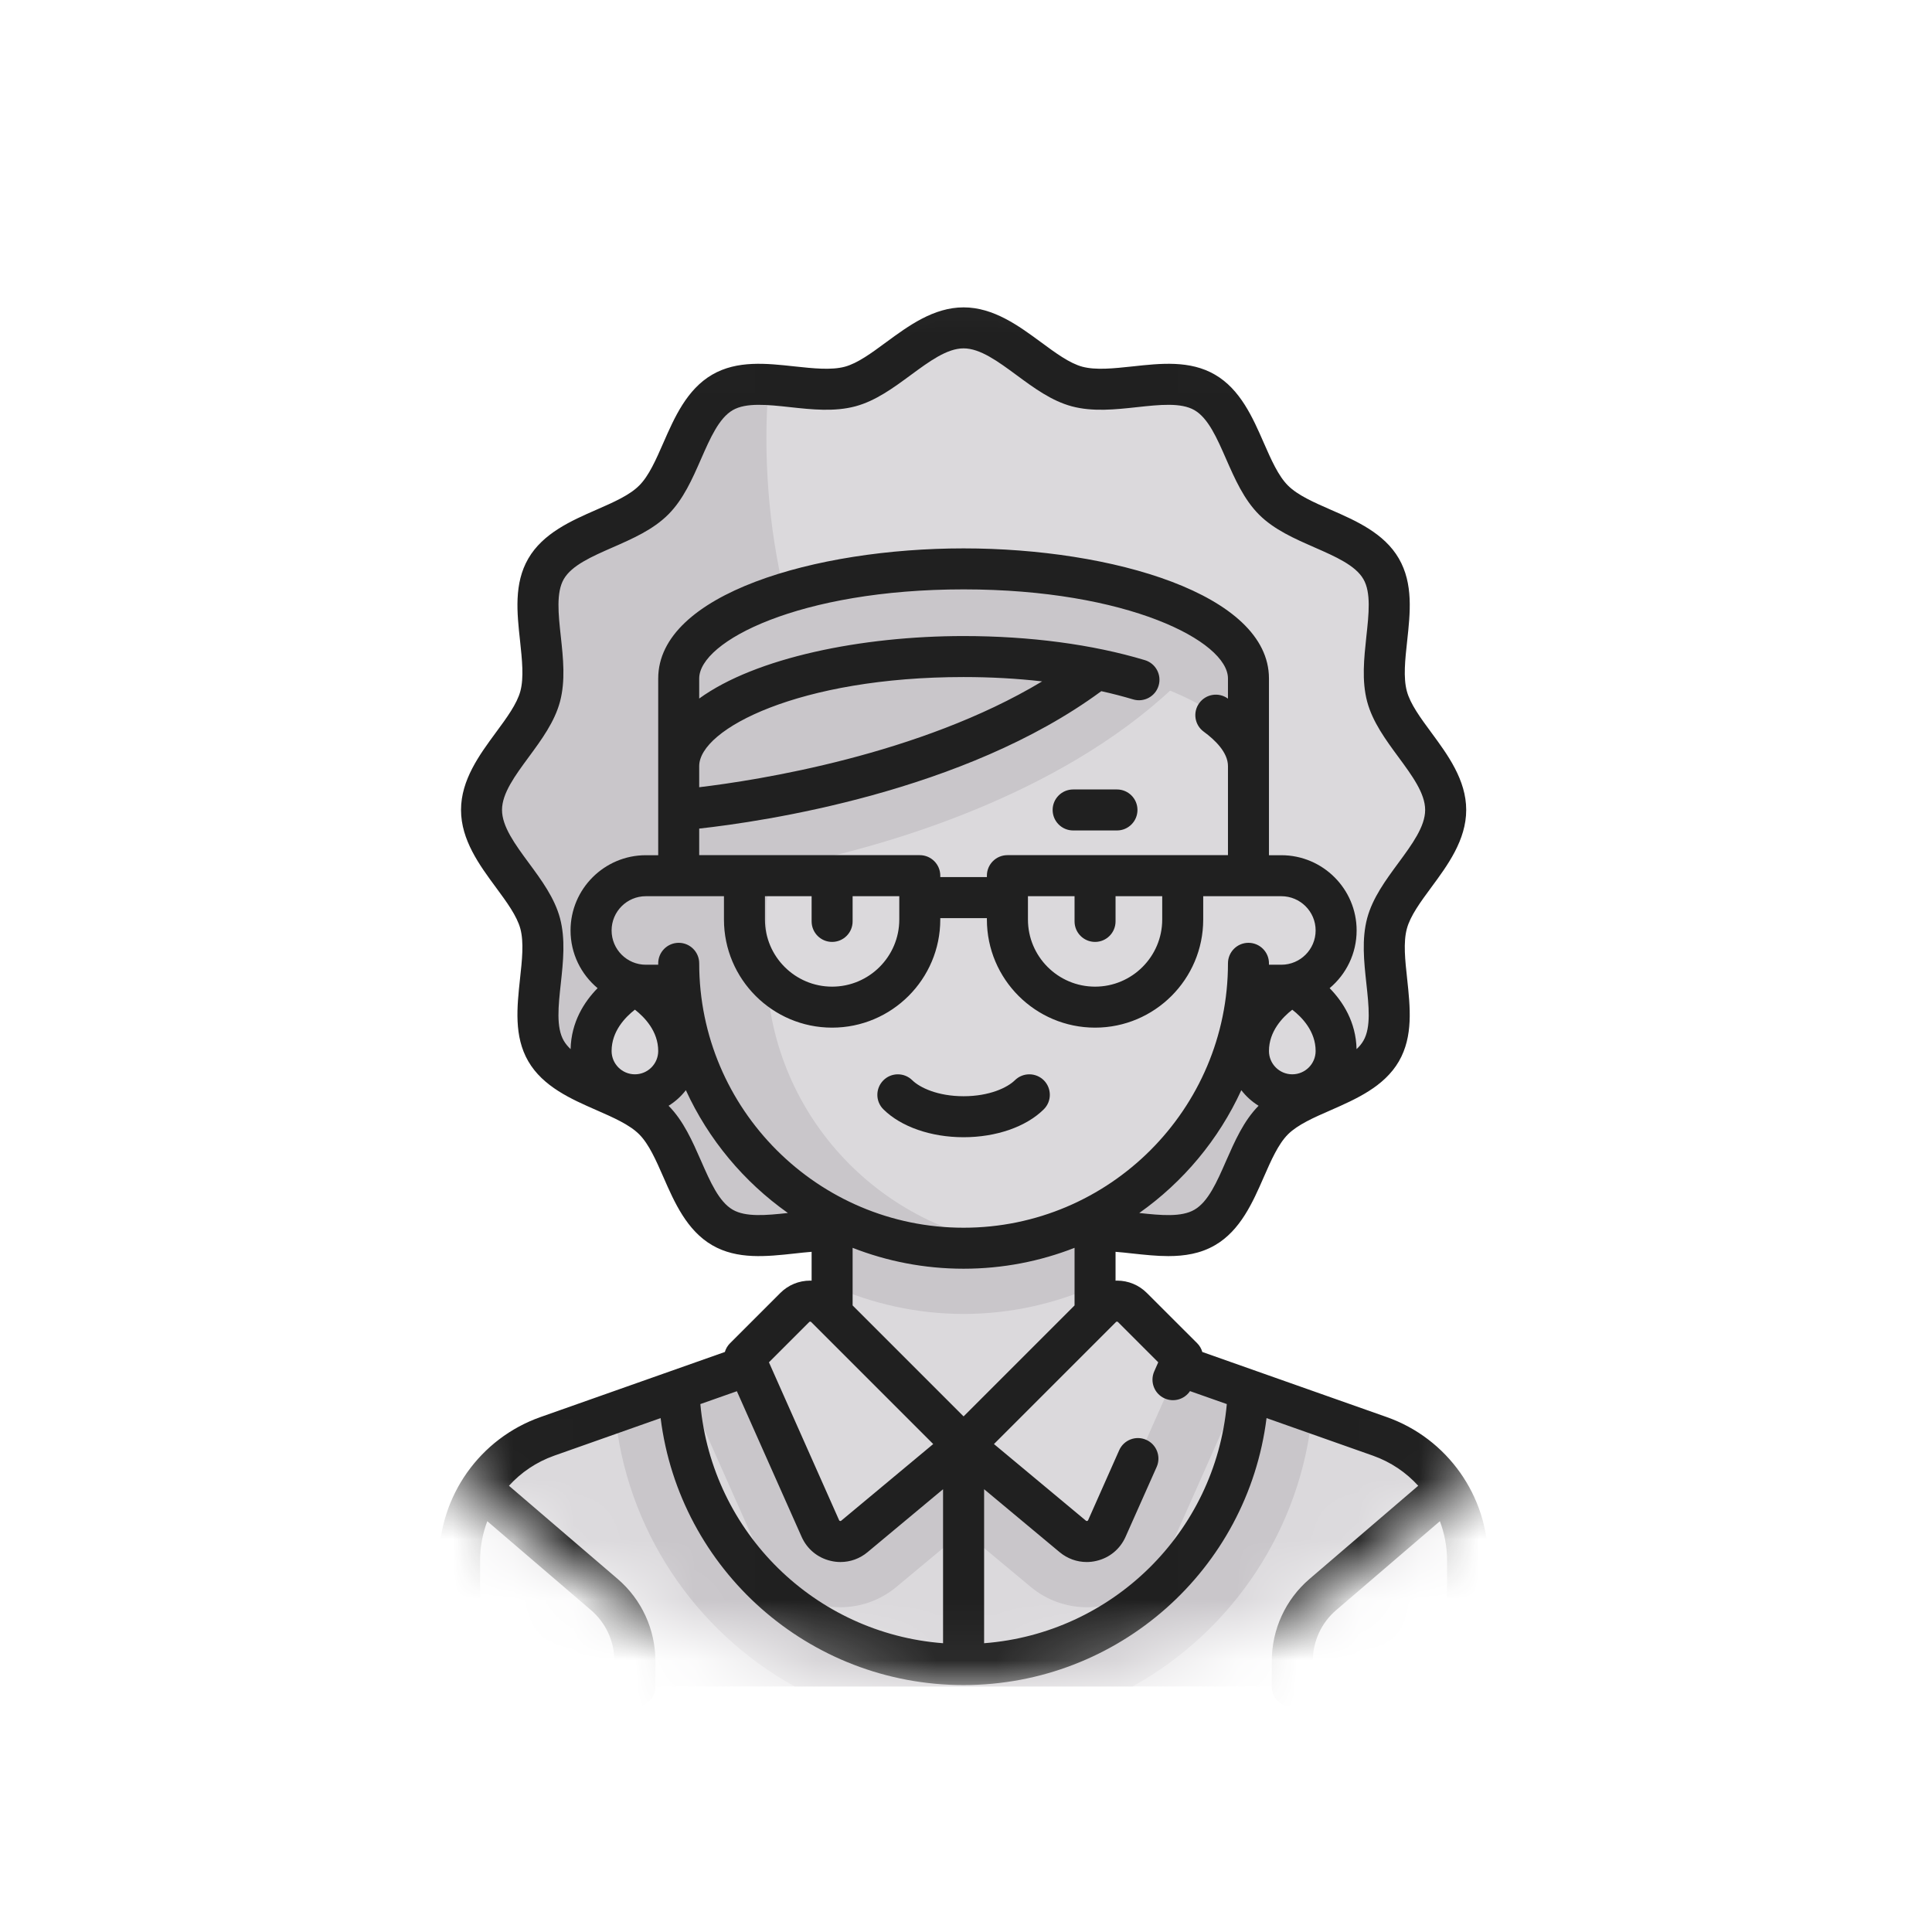 <svg width="32" height="32" viewBox="0 0 32 32" fill="none" xmlns="http://www.w3.org/2000/svg">
<mask id="mask0" mask-type="alpha" maskUnits="userSpaceOnUse" x="4" y="4" width="24" height="24">
<path d="M16 28C22.627 28 28 22.627 28 16C28 9.373 22.627 4 16 4C9.373 4 4 9.373 4 16C4 22.627 9.373 28 16 28Z" fill="#C4C4C4"/>
</mask>
<g mask="url(#mask0)">
<path d="M22.973 15.295C23.142 14.665 23.945 14.098 23.945 13.415C23.945 12.733 23.142 12.165 22.973 11.536C22.799 10.884 23.206 9.992 22.876 9.422C22.541 8.844 21.562 8.752 21.093 8.283C20.624 7.813 20.532 6.834 19.953 6.499C19.383 6.169 18.491 6.576 17.84 6.402C17.21 6.234 16.642 5.43 15.96 5.43C15.278 5.43 14.71 6.234 14.081 6.402C13.429 6.576 12.537 6.169 11.967 6.499C11.389 6.834 11.297 7.813 10.827 8.282C10.358 8.752 9.379 8.843 9.044 9.422C8.714 9.992 9.121 10.884 8.947 11.536C8.779 12.165 7.975 12.733 7.975 13.415C7.975 14.098 8.779 14.665 8.947 15.295C9.121 15.946 8.714 16.838 9.044 17.408C9.379 17.987 10.358 18.079 10.827 18.548C11.296 19.017 11.388 19.997 11.967 20.331C12.454 20.613 13.176 20.357 13.783 20.385H18.138C18.744 20.357 19.466 20.613 19.953 20.331C20.532 19.997 20.623 19.017 21.093 18.548C21.562 18.079 22.541 17.987 22.876 17.409C23.206 16.838 22.799 15.946 22.973 15.295Z" fill="#C9C6CA"/>
<path d="M23.945 13.415C23.945 12.733 23.142 12.165 22.973 11.536C22.799 10.884 23.206 9.992 22.876 9.422C22.542 8.844 21.562 8.752 21.093 8.283C20.624 7.813 20.532 6.834 19.953 6.499C19.383 6.169 18.491 6.576 17.84 6.402C17.21 6.234 16.642 5.43 15.96 5.43C15.278 5.43 14.71 6.234 14.081 6.402C13.678 6.51 13.184 6.396 12.73 6.371C12.708 6.66 12.694 6.951 12.694 7.245C12.694 12.085 15.655 15.769 19.864 17.514C20.693 17.857 21.649 18.282 22.422 17.828C22.612 17.717 22.774 17.585 22.876 17.409C23.206 16.838 22.799 15.946 22.973 15.295C23.142 14.665 23.945 14.098 23.945 13.415Z" fill="#DBD9DC"/>
<path d="M22.855 23.79L19.106 22.466C18.526 22.262 18.138 21.713 18.138 21.097V19.948H13.782V21.097C13.782 21.713 13.394 22.262 12.814 22.466L9.065 23.789C8.194 24.097 7.612 24.92 7.612 25.843V27.933H24.308V25.843C24.308 24.92 23.726 24.097 22.855 23.79Z" fill="#DBD9DC"/>
<path d="M21.734 23.394L19.106 22.466C18.961 22.415 18.827 22.342 18.709 22.252L15.96 23.54L13.211 22.252C13.093 22.342 12.959 22.415 12.814 22.466L10.186 23.394C10.365 25.31 11.497 27.013 13.162 27.933H18.759C20.423 27.013 21.555 25.31 21.734 23.394Z" fill="#C9C6CA"/>
<path d="M18.138 21.097V19.948H13.782V21.097C13.782 21.713 13.394 22.262 12.814 22.466L15.96 23.941L19.106 22.466C18.526 22.262 18.138 21.713 18.138 21.097Z" fill="#DBD9DC"/>
<path d="M19.106 22.466L15.96 23.941L12.814 22.466L11.25 23.018C11.338 25.546 13.41 27.57 15.96 27.57C18.51 27.57 20.582 25.546 20.67 23.018L19.106 22.466Z" fill="#DBD9DC"/>
<path d="M15.96 21.763C16.731 21.763 17.468 21.595 18.138 21.299V19.948H13.782V21.299C14.453 21.595 15.189 21.763 15.96 21.763Z" fill="#C9C6CA"/>
<path d="M21.223 14.504H20.678V12.69C20.678 11.687 18.566 10.875 15.96 10.875C13.354 10.875 11.242 11.687 11.242 12.69V14.504H10.697C10.196 14.504 9.79 14.911 9.79 15.412C9.79 15.913 10.196 16.319 10.697 16.319H11.26C11.446 18.755 13.477 20.674 15.96 20.674C18.443 20.674 20.474 18.755 20.66 16.319H21.223C21.724 16.319 22.13 15.913 22.13 15.412C22.13 14.911 21.724 14.504 21.223 14.504Z" fill="#DBD9DC"/>
<path d="M12.694 15.956V15.003C12.694 14.658 12.934 14.363 13.271 14.293C14.955 13.94 17.775 13.052 19.59 11.238L19.095 11.336C18.261 11.05 17.165 10.875 15.96 10.875C14.691 10.875 13.542 11.069 12.694 11.382C11.8 11.712 11.242 12.175 11.242 12.69V14.504H10.697C10.196 14.504 9.79 14.91 9.79 15.412C9.79 15.913 10.196 16.319 10.697 16.319H11.26C11.446 18.755 13.477 20.674 15.96 20.674C16.208 20.674 16.45 20.65 16.688 20.613C14.427 20.264 12.694 18.315 12.694 15.956Z" fill="#C9C6CA"/>
<path d="M10.879 13.416C10.879 13.416 15.598 13.062 18.501 10.875H10.879V13.416Z" fill="#C9C6CA"/>
<path d="M15.96 9.423C13.354 9.423 11.242 10.235 11.242 11.238V12.689C11.242 11.687 13.354 10.875 15.96 10.875C18.566 10.875 20.678 11.687 20.678 12.689V11.238C20.678 10.235 18.566 9.423 15.96 9.423Z" fill="#C9C6CA"/>
<path d="M20.524 23.068C20.537 23.038 20.545 23.008 20.556 22.978L19.106 22.466L15.96 23.941L12.814 22.466L11.364 22.978C11.375 23.008 11.383 23.038 11.396 23.068L12.592 25.759C12.825 26.282 13.346 26.621 13.92 26.621C14.258 26.621 14.588 26.501 14.848 26.284L15.96 25.358L17.072 26.284C17.332 26.501 17.662 26.621 18 26.621C18.574 26.621 19.095 26.282 19.328 25.759L20.524 23.068Z" fill="#C9C6CA"/>
<path d="M13.676 21.657L15.96 23.941L14.151 25.448C13.966 25.602 13.685 25.537 13.587 25.317L12.391 22.626C12.355 22.543 12.373 22.447 12.436 22.383L13.163 21.657C13.305 21.515 13.534 21.515 13.676 21.657Z" fill="#DBD9DC"/>
<path d="M18.757 21.657C18.616 21.515 18.386 21.515 18.244 21.657L15.96 23.941L17.769 25.448C17.954 25.602 18.235 25.537 18.333 25.317L19.529 22.626C19.565 22.543 19.547 22.447 19.484 22.383L18.757 21.657Z" fill="#DBD9DC"/>
<path d="M11.242 17.408C11.242 17.809 10.917 18.134 10.516 18.134C10.115 18.134 9.79 17.809 9.79 17.408C9.79 16.682 10.516 16.319 10.516 16.319C10.516 16.319 11.242 16.682 11.242 17.408Z" fill="#DBD9DC"/>
<path d="M22.13 17.408C22.13 17.808 21.805 18.134 21.404 18.134C21.003 18.134 20.678 17.808 20.678 17.408C20.678 16.682 21.404 16.319 21.404 16.319C21.404 16.319 22.13 16.682 22.13 17.408Z" fill="#DBD9DC"/>
<path d="M22.968 23.471L19.914 22.393C19.899 22.34 19.871 22.29 19.83 22.249L18.997 21.417C18.865 21.284 18.688 21.211 18.501 21.211C18.493 21.211 18.485 21.212 18.477 21.212V20.734C18.568 20.741 18.662 20.751 18.758 20.762C18.955 20.783 19.155 20.805 19.351 20.805C19.62 20.805 19.884 20.764 20.123 20.625C20.544 20.382 20.75 19.913 20.931 19.499C21.055 19.216 21.172 18.949 21.333 18.788C21.494 18.628 21.761 18.51 22.044 18.387C22.457 18.205 22.926 18 23.17 17.579C23.41 17.164 23.357 16.681 23.307 16.213C23.273 15.902 23.241 15.609 23.302 15.383C23.358 15.171 23.527 14.941 23.707 14.697C23.978 14.33 24.285 13.913 24.285 13.415C24.285 12.917 23.978 12.501 23.707 12.133C23.527 11.889 23.358 11.659 23.302 11.448C23.241 11.222 23.273 10.928 23.307 10.617C23.358 10.15 23.41 9.667 23.17 9.252C22.927 8.831 22.458 8.625 22.044 8.444C21.761 8.32 21.494 8.203 21.333 8.042C21.172 7.882 21.055 7.614 20.931 7.332C20.75 6.918 20.544 6.449 20.123 6.205C19.709 5.965 19.226 6.018 18.758 6.069C18.447 6.102 18.154 6.134 17.927 6.074C17.716 6.017 17.486 5.848 17.242 5.668C16.875 5.398 16.458 5.091 15.96 5.091C15.462 5.091 15.046 5.398 14.678 5.668C14.434 5.848 14.204 6.017 13.993 6.074C13.767 6.134 13.473 6.102 13.162 6.069C12.695 6.018 12.211 5.965 11.797 6.205C11.376 6.449 11.17 6.918 10.989 7.331C10.865 7.614 10.748 7.882 10.587 8.042C10.427 8.203 10.159 8.32 9.876 8.444C9.463 8.625 8.994 8.831 8.75 9.252C8.51 9.666 8.563 10.15 8.614 10.617C8.647 10.928 8.679 11.222 8.619 11.448C8.562 11.659 8.393 11.889 8.213 12.133C7.942 12.501 7.636 12.917 7.636 13.415C7.636 13.913 7.942 14.33 8.213 14.697C8.393 14.941 8.562 15.171 8.619 15.383C8.679 15.609 8.647 15.902 8.613 16.213C8.563 16.68 8.51 17.164 8.75 17.578C8.994 17.999 9.463 18.205 9.876 18.386C10.159 18.51 10.426 18.627 10.587 18.788C10.748 18.949 10.865 19.216 10.989 19.499C11.17 19.913 11.376 20.381 11.797 20.625C12.211 20.865 12.695 20.813 13.162 20.762C13.258 20.751 13.352 20.741 13.443 20.734V21.212C13.435 21.212 13.427 21.211 13.419 21.211C13.232 21.211 13.055 21.284 12.923 21.417L12.091 22.249C12.05 22.29 12.021 22.34 12.006 22.393L8.952 23.471C7.948 23.825 7.273 24.779 7.273 25.844V27.933C7.273 28.121 7.425 28.273 7.612 28.273C7.8 28.273 7.952 28.121 7.952 27.933V25.844C7.952 25.618 7.994 25.399 8.071 25.196L9.788 26.668C10.035 26.879 10.176 27.187 10.176 27.512V27.933C10.176 28.121 10.328 28.273 10.516 28.273C10.703 28.273 10.855 28.121 10.855 27.933V27.512C10.855 26.988 10.627 26.492 10.23 26.152L8.43 24.609C8.63 24.388 8.885 24.215 9.178 24.111L10.942 23.488C11.256 25.996 13.393 27.91 15.96 27.91C18.526 27.91 20.664 25.995 20.978 23.488L22.742 24.111C23.035 24.215 23.29 24.388 23.49 24.609L21.69 26.152C21.293 26.492 21.065 26.988 21.065 27.512V27.933C21.065 28.121 21.217 28.273 21.404 28.273C21.592 28.273 21.744 28.121 21.744 27.933V27.512C21.744 27.187 21.885 26.879 22.132 26.668L23.849 25.196C23.926 25.399 23.968 25.618 23.968 25.844V27.933C23.968 28.121 24.12 28.273 24.308 28.273C24.495 28.273 24.647 28.121 24.647 27.933V25.844C24.647 24.779 23.973 23.825 22.968 23.471ZM15.96 23.46L14.122 21.622V20.668C14.692 20.891 15.312 21.014 15.96 21.014C16.608 21.014 17.228 20.891 17.798 20.668V21.622L15.96 23.46ZM10.516 16.723C10.675 16.847 10.902 17.08 10.902 17.408C10.902 17.621 10.729 17.794 10.516 17.794C10.303 17.794 10.13 17.621 10.13 17.408C10.13 17.08 10.357 16.847 10.516 16.723ZM11.581 15.956C11.581 15.768 11.429 15.616 11.242 15.616C11.054 15.616 10.902 15.768 10.902 15.956C10.902 15.964 10.902 15.971 10.902 15.979H10.697C10.384 15.979 10.13 15.725 10.13 15.411C10.13 15.098 10.384 14.844 10.697 14.844H11.991V15.23C11.991 16.218 12.795 17.021 13.782 17.021C14.77 17.021 15.574 16.218 15.574 15.23V15.207H16.346V15.23C16.346 16.218 17.15 17.021 18.138 17.021C19.125 17.021 19.929 16.218 19.929 15.23V14.844H21.223C21.536 14.844 21.791 15.098 21.791 15.411C21.791 15.725 21.536 15.979 21.223 15.979H21.018C21.018 15.971 21.018 15.964 21.018 15.956C21.018 15.768 20.866 15.616 20.678 15.616C20.491 15.616 20.339 15.768 20.339 15.956C20.339 18.37 18.375 20.335 15.96 20.335C13.546 20.335 11.581 18.37 11.581 15.956ZM11.581 12.689C11.581 12.073 13.247 11.214 15.96 11.214C16.408 11.214 16.844 11.238 17.261 11.286C15.231 12.507 12.547 12.923 11.581 13.039V12.689ZM11.581 13.724C12.621 13.609 15.969 13.124 18.241 11.448C18.423 11.488 18.599 11.534 18.767 11.584C18.946 11.638 19.136 11.537 19.19 11.357C19.244 11.177 19.142 10.988 18.963 10.934C18.095 10.673 17.057 10.535 15.96 10.535C14.274 10.535 12.516 10.892 11.581 11.57V11.238C11.581 10.621 13.247 9.762 15.96 9.762C18.673 9.762 20.339 10.621 20.339 11.238V11.571C20.339 11.571 20.339 11.571 20.338 11.571C20.187 11.461 19.975 11.493 19.864 11.645C19.753 11.796 19.786 12.009 19.938 12.119C20.121 12.253 20.339 12.46 20.339 12.689V14.164H16.686C16.498 14.164 16.346 14.316 16.346 14.504V14.527H15.574V14.504C15.574 14.316 15.422 14.164 15.234 14.164H11.581V13.724ZM17.026 14.844H17.798V15.261C17.798 15.449 17.95 15.601 18.138 15.601C18.325 15.601 18.477 15.449 18.477 15.261V14.844H19.25V15.23C19.25 15.843 18.751 16.342 18.138 16.342C17.524 16.342 17.026 15.843 17.026 15.23V14.844H17.026ZM12.67 14.844H13.443V15.261C13.443 15.449 13.595 15.601 13.782 15.601C13.97 15.601 14.122 15.449 14.122 15.261V14.844H14.895V15.23C14.895 15.843 14.396 16.342 13.782 16.342C13.169 16.342 12.67 15.843 12.67 15.23V14.844H12.67ZM21.404 17.794C21.191 17.794 21.018 17.621 21.018 17.408C21.018 17.081 21.245 16.847 21.404 16.724C21.564 16.847 21.791 17.081 21.791 17.408C21.791 17.621 21.617 17.794 21.404 17.794ZM20.309 19.226C20.156 19.576 20.012 19.905 19.783 20.037C19.569 20.162 19.23 20.13 18.87 20.091C19.598 19.577 20.185 18.875 20.56 18.057C20.639 18.159 20.736 18.247 20.846 18.315C20.599 18.565 20.452 18.901 20.309 19.226ZM9.338 17.238C9.209 17.016 9.248 16.662 9.289 16.287C9.328 15.927 9.368 15.556 9.275 15.207C9.185 14.872 8.969 14.578 8.76 14.295C8.531 13.984 8.315 13.69 8.315 13.415C8.315 13.14 8.531 12.847 8.76 12.536C8.969 12.252 9.185 11.958 9.275 11.623C9.368 11.274 9.328 10.903 9.289 10.544C9.248 10.169 9.21 9.814 9.338 9.592C9.47 9.364 9.8 9.219 10.149 9.066C10.477 8.922 10.816 8.774 11.068 8.522C11.319 8.271 11.467 7.932 11.611 7.604C11.764 7.255 11.909 6.925 12.137 6.793C12.359 6.665 12.714 6.703 13.089 6.744C13.448 6.783 13.819 6.823 14.168 6.73C14.503 6.64 14.797 6.424 15.081 6.215C15.392 5.986 15.685 5.77 15.96 5.77C16.235 5.77 16.529 5.986 16.84 6.215C17.123 6.424 17.417 6.64 17.752 6.73C18.101 6.823 18.472 6.783 18.831 6.744C19.207 6.703 19.561 6.665 19.783 6.793C20.012 6.925 20.156 7.255 20.309 7.604C20.453 7.932 20.602 8.271 20.853 8.523C21.104 8.774 21.443 8.922 21.771 9.066C22.12 9.219 22.45 9.364 22.582 9.592C22.711 9.814 22.672 10.169 22.631 10.544C22.593 10.903 22.552 11.274 22.645 11.623C22.735 11.958 22.951 12.252 23.16 12.536C23.389 12.847 23.605 13.14 23.605 13.415C23.605 13.69 23.389 13.984 23.16 14.295C22.951 14.579 22.735 14.872 22.645 15.207C22.552 15.556 22.592 15.927 22.631 16.287C22.672 16.662 22.711 17.016 22.582 17.238C22.553 17.288 22.515 17.334 22.469 17.377C22.459 16.927 22.243 16.592 22.023 16.367C22.296 16.138 22.47 15.795 22.47 15.411C22.47 14.724 21.91 14.165 21.223 14.165H21.018V11.238C21.018 9.838 18.412 9.083 15.96 9.083C13.508 9.083 10.902 9.838 10.902 11.238V14.165H10.697C10.01 14.165 9.45 14.724 9.45 15.411C9.45 15.795 9.624 16.138 9.898 16.367C9.677 16.592 9.461 16.927 9.451 17.377C9.406 17.334 9.367 17.288 9.338 17.238ZM12.137 20.037C11.908 19.905 11.764 19.575 11.611 19.226C11.468 18.901 11.321 18.565 11.074 18.315C11.184 18.247 11.281 18.159 11.36 18.057C11.735 18.875 12.322 19.577 13.05 20.091C12.69 20.13 12.351 20.161 12.137 20.037ZM13.403 21.897C13.405 21.895 13.41 21.89 13.419 21.89C13.429 21.89 13.434 21.895 13.436 21.897L15.457 23.918L13.934 25.187C13.931 25.189 13.925 25.195 13.914 25.192C13.902 25.189 13.899 25.182 13.898 25.179L12.736 22.564L13.403 21.897ZM11.6 23.256L12.205 23.043L13.277 25.454C13.367 25.657 13.543 25.803 13.76 25.853C13.813 25.866 13.868 25.872 13.921 25.872C14.083 25.872 14.241 25.816 14.369 25.709L15.62 24.666V27.217C13.502 27.055 11.794 25.386 11.6 23.256ZM16.3 27.217V24.666L17.551 25.709C17.68 25.816 17.837 25.872 17.999 25.872C18.053 25.872 18.107 25.866 18.16 25.853C18.377 25.803 18.553 25.657 18.643 25.454L19.158 24.297C19.234 24.125 19.157 23.924 18.985 23.848C18.814 23.772 18.613 23.849 18.537 24.021L18.023 25.179C18.021 25.182 18.018 25.189 18.006 25.192C17.995 25.195 17.989 25.189 17.986 25.187L16.463 23.918L18.484 21.897C18.486 21.895 18.491 21.89 18.501 21.89C18.51 21.89 18.515 21.895 18.517 21.897L19.184 22.564L19.118 22.714C19.042 22.885 19.119 23.086 19.29 23.162C19.444 23.23 19.62 23.176 19.71 23.041L20.32 23.256C20.126 25.385 18.417 27.055 16.3 27.217Z" fill="#202020"/>
<path d="M15.96 18.836C16.499 18.836 16.995 18.664 17.287 18.375C17.421 18.244 17.422 18.029 17.291 17.895C17.159 17.762 16.944 17.76 16.81 17.892C16.686 18.014 16.389 18.157 15.96 18.157C15.531 18.157 15.234 18.014 15.11 17.892C14.976 17.76 14.761 17.762 14.63 17.895C14.498 18.029 14.499 18.244 14.633 18.375C14.925 18.664 15.421 18.836 15.96 18.836Z" fill="#202020"/>
<path d="M17.775 13.755H18.501C18.688 13.755 18.84 13.603 18.84 13.415C18.84 13.228 18.688 13.076 18.501 13.076H17.775C17.587 13.076 17.435 13.228 17.435 13.415C17.435 13.603 17.587 13.755 17.775 13.755Z" fill="#202020"/>
</g>
</svg>
